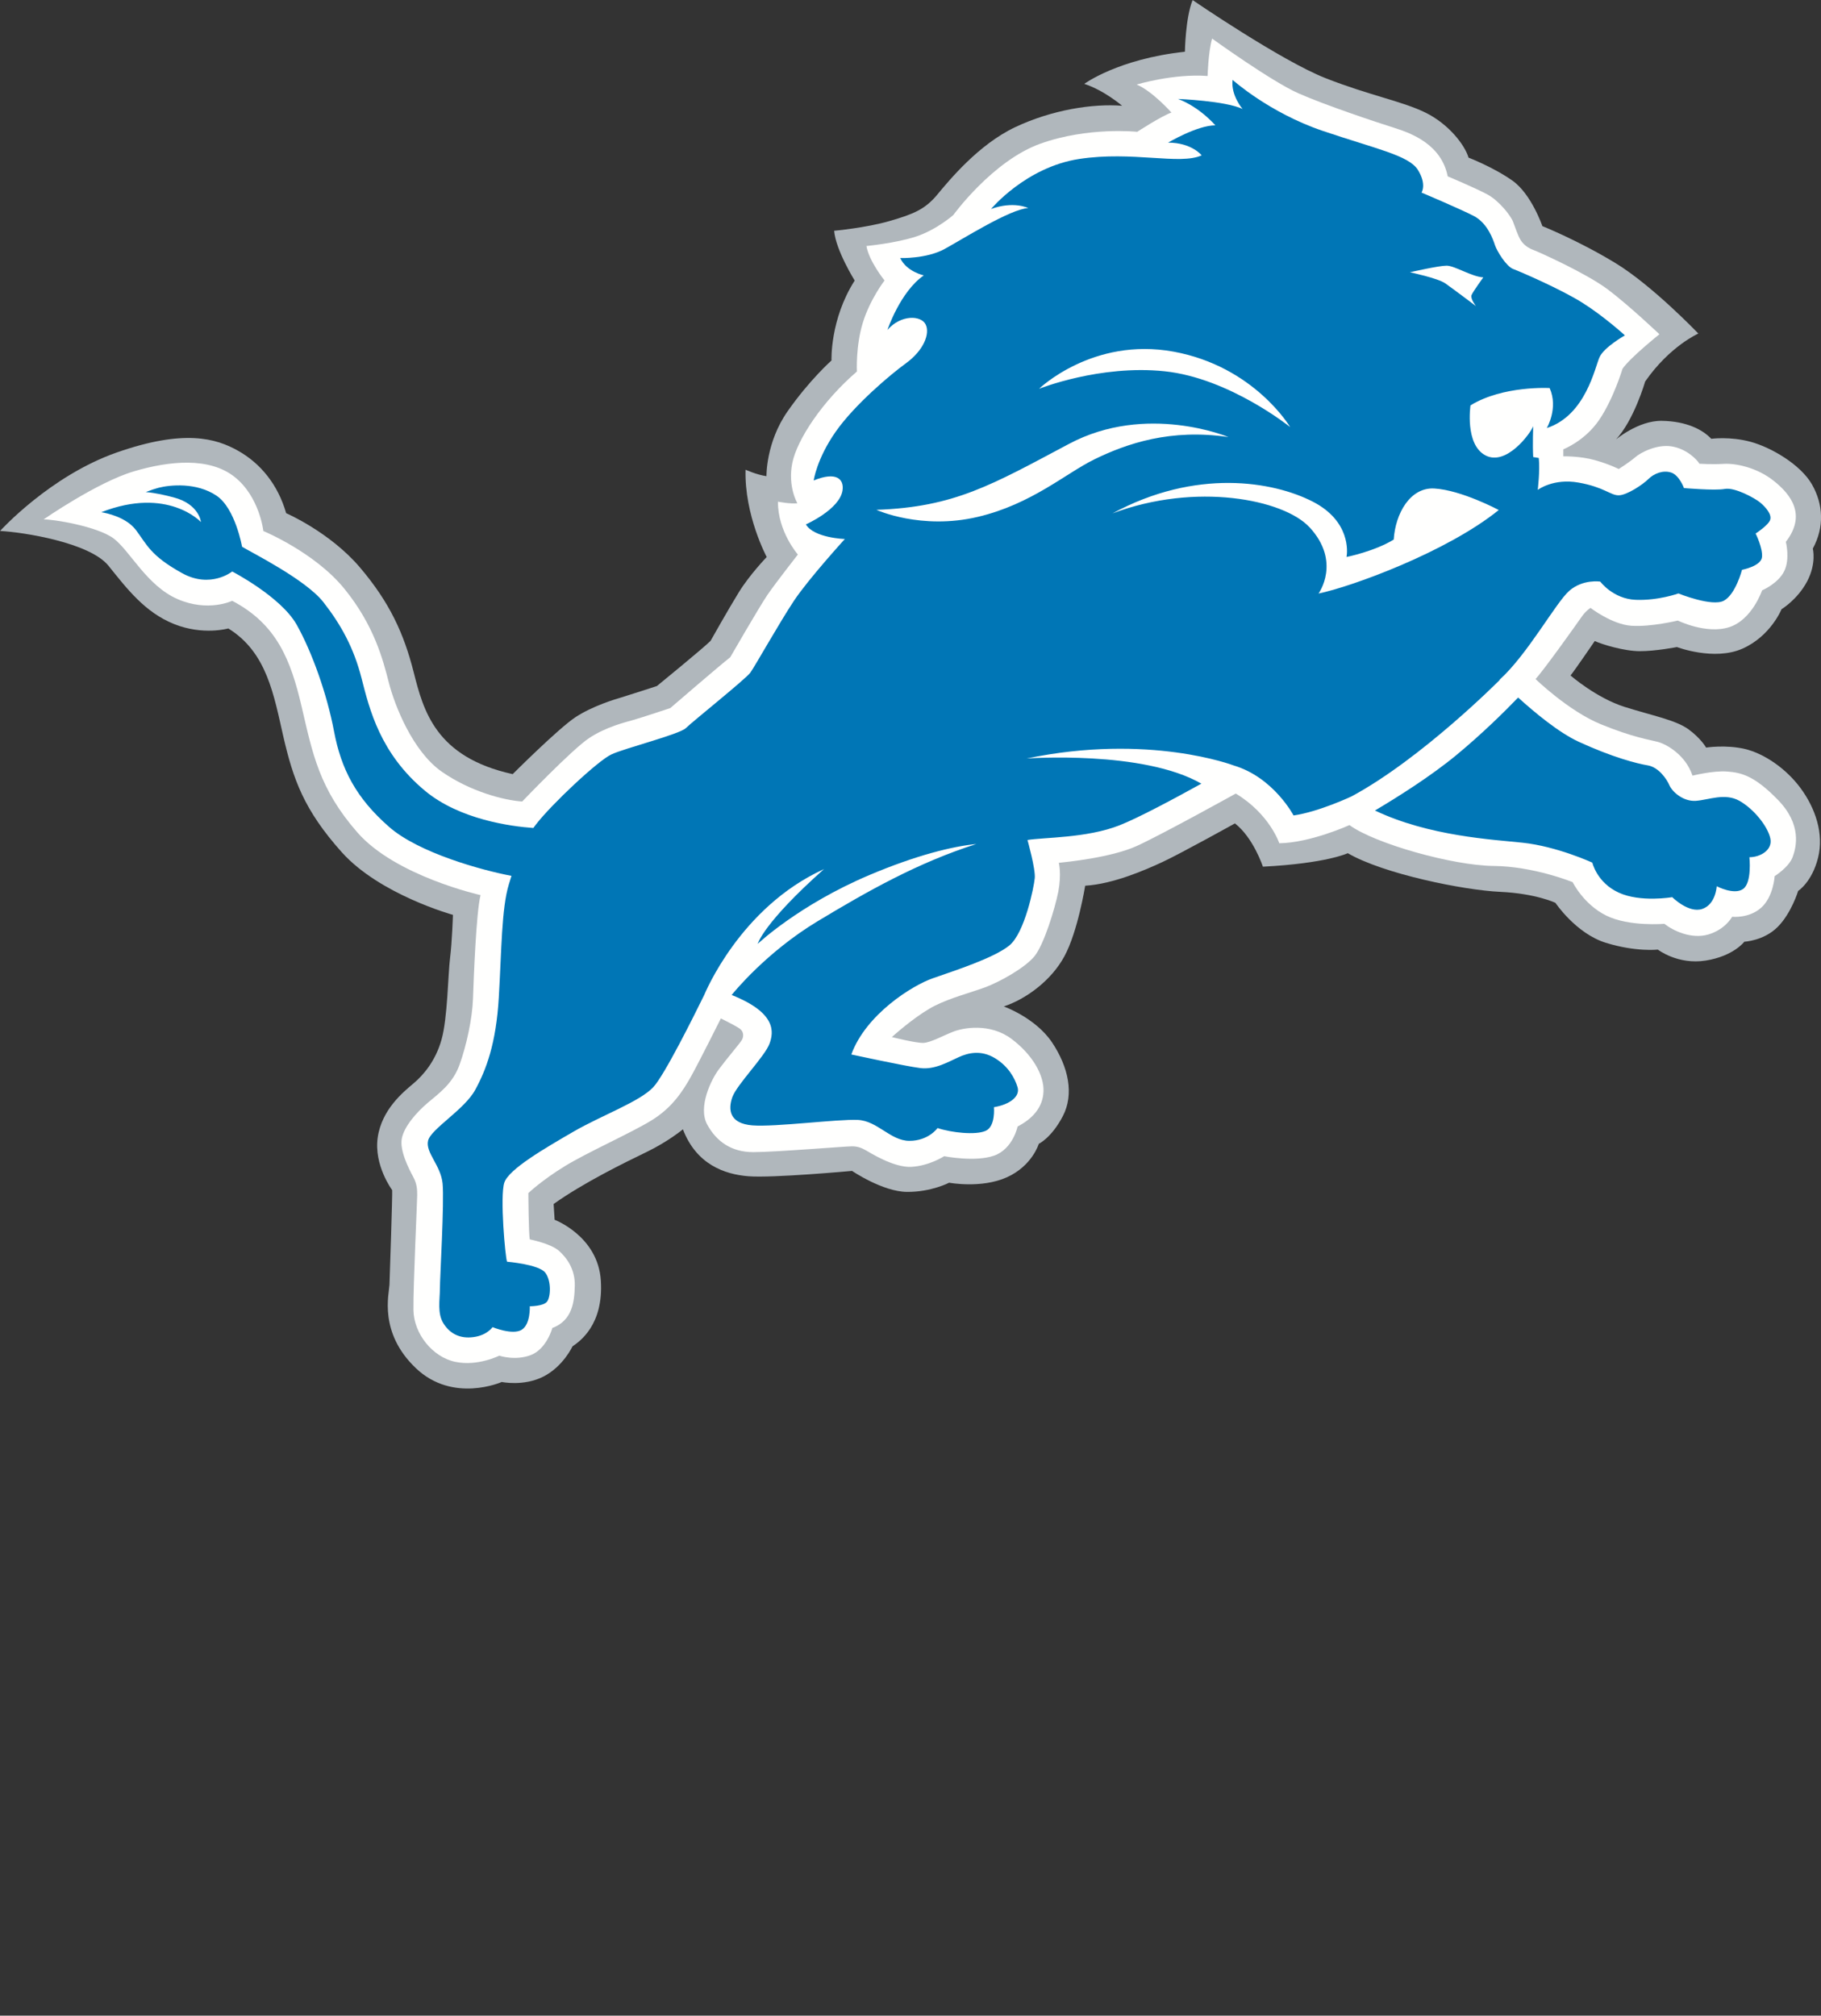 <?xml version="1.0" encoding="UTF-8"?>
<svg id="Layer" xmlns="http://www.w3.org/2000/svg" viewBox="0 0 420 464.78">
  <rect x="0" y="0" width="420" height="464.78" fill="#333333" stroke="none"/>
  <defs>
    <style>
      .cls-1 {
        fill: #b0b7bc;
      }

      .cls-1, .cls-2, .cls-3 {
        stroke-width: 0px;
      }

      .cls-2 {
        fill: #0076b6;
      }

      .cls-3 {
        fill: #fffffe;
      }
    </style>
  </defs>
  <path class="cls-1" d="m372.56,101.45s5.25-4.51,10.75-4.41c5.51.09,9.31,1.93,11.38,4.14,0,0,4.38-.6,9.14.71,4.75,1.31,11.46,5.24,14.08,9.8,2.61,4.57,2.91,9.83.2,14.81,0,0,.9,3.38-1.32,7.58-2.24,4.21-5.89,6.39-5.89,6.39,0,0-2.5,6.22-9.02,9.1-6.53,2.89-15.11-.37-15.11-.37,0,0-4.86.95-8.52.95-3.69,0-8.84-1.59-10.43-2.34,0,0-4.38,6.42-5.59,7.95,0,0,5.98,5.2,12.51,7.25,6.52,2.05,11.65,2.99,14.65,5.12,2.96,2.16,4.11,4.25,4.11,4.25,0,0,4.56-.71,8.94.32,4.39,1.03,9.5,4.48,12.87,9.06,3.36,4.57,5.41,10.44,4.01,16.03-1.4,5.61-4.59,7.64-4.59,7.64,0,0-1.56,5.15-4.73,8.31-3.16,3.19-7.68,3.4-7.68,3.4,0,0-2.48,3.33-8.91,4.35-6.43,1.03-11.04-2.53-11.04-2.53,0,0-5.08.58-12-1.57-6.9-2.14-11.62-9.21-11.62-9.21,0,0-4.49-2.16-12.8-2.54-8.3-.38-26.84-4.11-35.1-8.91,0,0-4.85,2.35-19.57,3.11,0,0-2.18-6.65-6.45-9.98,0,0-12.65,7.02-16.64,8.87-4.02,1.87-11.44,5.11-17.9,5.5,0,0-1.69,10.55-4.78,16.25-3.07,5.7-8.98,9.93-13.99,11.59,0,0,7.29,2.59,11.12,8.28,3.81,5.7,5.12,11.95,2.51,16.98-2.62,5.04-5.56,6.41-5.56,6.41,0,0-1.5,5.09-7.38,7.73-5.89,2.64-13.3,1.24-13.3,1.24,0,0-4.1,2.16-9.72,2.12-5.63-.05-12.67-4.84-12.67-4.84,0,0-18.44,1.69-23.93,1.23-5.48-.44-11.98-2.72-15.08-10.82,0,0-3.37,2.81-8.4,5.24-5.03,2.43-14.57,7.1-21.42,11.98l.23,3.64s10.02,3.77,10.66,14.03c.66,10.27-4.95,14.07-6.54,15.16,0,0-2.13,4.63-6.7,6.96-4.57,2.32-9.61,1.25-9.61,1.25,0,0-11.26,5-19.84-3.21-8.59-8.2-6.16-17.07-6.06-19.22.08-2.14.71-20.95.62-21.82,0,0-4.26-5.7-3.33-12.14.93-6.43,5.87-10.45,8.2-12.41,2.34-1.96,5.14-5.22,6.52-10.16,1.4-4.94,1.49-15.03,1.96-18.76.47-3.73.67-9.99.67-9.99,0,0-16.88-4.66-25.65-14.45-8.77-9.8-11.2-16.89-13.45-26.58-2.22-9.7-3.8-19.51-12.71-25.01,0,0-5.83,1.67-12.54-1.03-6.71-2.7-10.82-8.11-15.1-13.43-4.29-5.32-19.57-7.74-25-8.02,0,0,11.47-12.7,26.95-18.11,15.47-5.4,22.84-3.27,27.97-.37,5.13,2.89,9.16,7.76,11.06,14.38,0,0,10.09,4.37,17,12.49,6.9,8.11,10.16,15.3,12.41,24.16,2.24,8.87,5.05,19.62,22.84,23.52,0,0,10.54-10.55,14.54-13.17,4.02-2.6,9.05-4.08,10.5-4.51,1.44-.43,8.22-2.63,8.22-2.63,0,0,10.65-8.69,12.38-10.42,0,0,3.97-7.06,6.49-11.16,2.52-4.1,6.46-8.17,6.46-8.17,0,0-5.17-9.61-4.88-20.13,0,0,2.54,1.16,4.82,1.49,0,0-.16-7.79,4.89-14.98,5.03-7.2,10.11-11.7,10.11-11.7,0,0-.38-9.46,5.35-18.43,0,0-4.37-7-4.74-11.48,0,0,7.27-.65,12.77-2.24,5.51-1.59,8.2-2.7,11-6.07,2.79-3.35,9.5-11.56,17.99-15.58,8.5-4.01,17.91-5.47,24.66-4.93,0,0-4.14-3.56-8.73-5.05,0,0,7.82-5.76,23.21-7.41,0,0,.11-7.8,1.78-11.91,0,0,20.44,13.99,30.68,18.01,10.26,4.02,17.71,5.32,23.03,7.94,5.3,2.6,9.06,7.41,9.93,10.38,0,0,5.73,2.2,10.11,5.29,4.38,3.08,6.92,10.5,6.92,10.5,0,0,8.28,3.31,16.87,8.53,8.57,5.22,19.1,16.24,19.1,16.24,0,0-6.63,2.92-12.27,11.07,0,0-2.59,9.04-6.86,13.5"/>
  <path class="cls-3" d="m360.57,105.22s3.86-.08,7.24.87c3.4.95,5.54,2.06,5.54,2.06,0,0,2.5-1.59,3.77-2.69,1.26-1.12,5.05-3.08,8.43-2.53,3.4.55,5.79,2.97,6.42,4,0,0,2.89.18,5.57.03,2.68-.17,7.65.78,11.59,3.94,3.96,3.16,7.57,7.82,2.76,14.04,0,0,1.03,3.95-.39,6.79-1.42,2.85-5.09,4.4-5.09,4.4,0,0-2.26,6.73-7.53,8.47-5.28,1.74-11.91-1.51-11.91-1.51,0,0-6.22,1.51-10.72,1.2-4.49-.32-9.41-4.12-9.41-4.12,0,0-1.08.64-2.1,2.13-1.04,1.51-8.77,12.36-10.58,14.27,0,0,7.57,7.36,15.06,10.43,7.5,3.07,11.28,3.56,13.26,4.1,1.96.56,6.3,3,7.88,7.75,0,0,4.82-1.2,7.96-.95,3.16.23,6.23.86,11.75,6.54,5.52,5.68,4.26,10.82,3.39,13.18-.87,2.35-4.15,4.4-4.15,4.4,0,0-.27,4.76-3.12,7.29-2.84,2.52-6.69,2.08-6.69,2.08,0,0-1.51,2.88-5.44,4.07-3.95,1.19-8.21-.88-10.19-2.45,0,0-8.12.71-13.39-1.89-5.27-2.6-7.76-7.71-7.76-7.71,0,0-8.95-3.66-18.26-3.74-9.3-.08-27.32-5.11-33.22-9.42,0,0-8.96,4.08-16.18,4.19,0,0-2.23-6.76-10.04-11.46,0,0-16.73,9.28-22.73,12.04-5.99,2.76-16.54,3.76-18.08,3.93,0,0,.65,2.53-.12,6.64-.82,4.1-3.32,12.16-5.45,14.84-2.14,2.68-8.05,5.99-11.52,7.26-3.47,1.26-7.8,2.37-11.45,4.18-3.62,1.82-8.03,5.51-9.97,7.26,0,0,5.58,1.41,7.27,1.34,1.68-.06,4.68-1.74,6.9-2.59,2.21-.88,8.43-2.06,13.4,1.65,4.97,3.71,7.57,8.51,7.4,12.16-.14,3.62-2.49,6.26-5.97,8.06,0,0-1.04,5.12-5.37,6.7-4.36,1.57-11.57.15-11.57.15,0,0-3.42,2.22-7.53,2.45-4.1.24-9.61-3.31-10.48-3.78-.88-.48-1.74-.95-3.24-.95s-17.73,1.34-22.78,1.34-8.51-2.46-10.64-6.4c-2.13-3.95.86-10.26,2.76-12.77,1.88-2.54,4.89-6.01,5.27-6.73.4-.71.49-1.88-.54-2.6-1.03-.71-4.32-2.33-4.32-2.33,0,0-4.99,9.99-6.88,13.38-1.9,3.39-4.34,7.18-9.07,10.1-4.74,2.92-14.76,7.35-20.03,10.58-5.29,3.23-8.42,6.21-8.42,6.21,0,0,.05,9.51.34,10.68,0,0,4.76.94,6.67,2.59,1.9,1.67,3.78,4.35,3.7,8.05-.07,3.71-.56,8.07-5.18,9.79,0,0-1.29,4.8-4.91,6.22-3.63,1.42-7.34.16-7.34.16,0,0-4.96,2.52-10.16,1.42-5.2-1.1-9.54-6.46-9.62-11.92-.08-5.45.86-25.17.86-26.44s0-2.6-.94-4.33c-.95-1.74-3.17-6.07-2.6-8.84.55-2.76,3.38-6,5.99-8.21,2.6-2.2,5.77-4.41,7.34-8.83,1.57-4.4,2.91-10.48,3.08-15.15.16-4.65.72-19.8,1.74-23.9,0,0-19.57-4.35-28.4-14.44-8.83-10.1-10.33-18.16-12.85-28.96-2.52-10.82-5.75-19.08-16.03-24.46,0,0-5.51,2.68-12.59-.39-7.1-3.08-10.97-11.13-14.75-13.98-3.79-2.83-14.09-4.46-16.15-4.4,0,0,12.28-8.52,20.72-11.05,8.43-2.52,17.59-3.31,23.34,1.27,5.75,4.56,6.62,12.46,6.62,12.46,0,0,11.84,4.89,18.7,13.33,6.86,8.45,8.89,16.33,10.24,21.62,1.35,5.29,5.51,15.86,12.18,20.52,6.68,4.67,14.5,6.63,18.58,6.9,0,0,11.51-12.04,15.46-14.64,3.93-2.6,8.35-3.64,10.23-4.18,1.9-.54,8.46-2.72,8.46-2.72,0,0,11.6-10,13.83-11.72,0,0,6.73-11.67,8.62-14.44,1.9-2.76,6.98-9.25,6.98-9.25,0,0-4.65-5.31-4.59-12.19,0,0,2.74.55,4.48.38,0,0-2.28-3.86-1.17-9.31,1.11-5.44,7-14.29,14.9-21.08,0,0-.31-5.75,1.34-11.18,1.66-5.46,5.03-9.81,5.03-9.81,0,0-3.6-4.46-4.17-7.95,0,0,6.8-.64,11.53-2.21,4.73-1.59,8.51-4.94,8.51-4.94,0,0,9.06-12.51,20.09-16.45,11.06-3.95,22.32-2.73,22.32-2.73,0,0,5.58-3.64,7.89-4.44,0,0-4.38-4.94-8.02-6.46,0,0,8.51-2.57,16.36-1.97,0,0,.14-5.46,1.04-8.63,0,0,13.67,9.87,19.9,12.62,6.23,2.76,18.12,6.71,22.16,7.98,4.02,1.26,10.84,3.88,12.28,11.17,0,0,6.63,2.79,9.24,4.22,2.6,1.43,5.29,4.82,5.83,6.24.54,1.41,1.09,3.16,1.77,4.26.68,1.1,1.85,1.88,2.96,2.27,1.11.41,12.06,5.3,17.12,9.08,5.03,3.8,11.91,10.34,11.91,10.34,0,0-6.84,5.46-8.52,7.98,0,0-2.05,6.87-5.36,11.75-3.32,4.89-8.28,6.8-8.28,6.8v1.65"/>
  <path class="cls-2" d="m345.89,156.8s-17.94,18.09-34.13,26.82c0,0-7.55,3.57-13.41,4.41,0,0-4.61-8.8-13.82-11.53,0,0-19.52-7.48-47.74-1.6,0,0,26.85-1.96,40.3,5.8-6.13,3.39-14.51,7.89-18.95,9.63-7.54,2.94-17.37,2.73-21.16,3.36,0,0,1.89,6.7,1.68,8.8-.2,2.09-2.3,12.58-5.85,15.51-3.57,2.92-12.78,5.86-17.6,7.55-4.82,1.66-15.5,8.37-18.86,17.59,0,0,12.57,2.74,15.92,3.14,3.35.42,6.49-1.46,8.81-2.5,2.3-1.06,5.23-1.69,8.37.2,3.14,1.9,4.61,4.62,5.24,6.71.63,2.09-1.67,3.97-5.45,4.61,0,0,.42,4.4-1.88,5.44-2.31,1.05-7.96.43-11.12-.63,0,0-2.08,2.95-6.48,2.95s-7.34-4.62-11.94-4.83c-4.61-.21-19.06,1.68-24.3,1.26-5.24-.42-5.65-3.56-4.61-6.51,1.05-2.92,7.54-9.42,8.59-12.37.91-2.55,1.71-7.02-8.75-11.18.45-.56,7.99-9.87,19.83-17.01,11.6-6.98,23.11-13.5,36.59-17.8-5.44.53-13.77,2.55-24.65,7.15-16.35,6.93-25.76,15.87-25.76,15.87,0,0,1.21-4.72,15.34-17.29l-.15.1c-19.32,8.81-27.39,28.69-27.54,29-2.44,4.97-9.18,18.51-11.74,21.24-3.13,3.35-11.93,6.5-18.42,10.26-6.51,3.78-14.88,8.6-15.93,11.74-1.05,3.15.23,17.39.63,18.24,0,0,7.34.62,8.8,2.51,1.46,1.88,1.27,5.65.41,6.71-.83,1.06-3.97,1.06-3.97,1.06,0,0,.21,4.17-1.89,5.43-2.09,1.27-6.7-.62-6.7-.62,0,0-1.26,1.89-4.4,2.29-3.14.43-5.45-.82-6.91-3.14-1.47-2.31-.83-5.45-.83-7.97s1.04-20.12.62-24.31c-.41-4.18-3.98-7.12-3.35-9.85.63-2.72,8.37-7.13,10.88-11.74,2.52-4.61,4.83-10.69,5.44-21.37.63-10.69.63-20.55,2.31-26,.21-.69.42-1.33.61-1.97-6.81-1.28-21.37-5.29-28.19-11.26-7.67-6.69-11.09-13.38-12.73-22.03-1.63-8.66-5.13-18.42-8.64-24.65-3.66-6.45-14.85-12.24-14.85-12.24,0,0-4.99,4.02-11.56.38-7.34-4.06-8.09-6.56-10.66-9.96-2.29-2.99-6.76-3.89-7.98-4.09,15.38-6,22.99,2.27,22.99,2.27,0,0-.39-4.16-6.31-5.69-1.78-.47-3.99-1.01-6.42-1.23,1.16-.45,2.22-.8,3-1,2.59-.65,8.69-1.29,13.34,1.85,4.32,2.92,5.87,11.76,5.87,11.76,2.12,1.3,14.68,7.56,18.76,12.78,4.09,5.23,7.02,10.56,8.81,17.58,1.8,7.02,4.24,17.31,14.68,25.96,8.01,6.62,19.84,8.17,24.93,8.53.21-.28.4-.55.62-.83,3.56-4.61,14.25-14.67,17.38-16.13,3.14-1.47,15.72-4.63,17.19-6.08,1.47-1.46,13.83-11.33,14.87-12.79,1.05-1.46,6.71-11.53,10.05-16.56,3.35-5.03,11.74-14.24,11.74-14.24,0,0-7.11-.22-8.99-3.37,0,0,7.76-3.42,8.45-7.82.4-2.6-1.39-4.47-6.65-2.31,0,0,.68-4.96,5.08-11.25,4.41-6.29,12.74-13.27,16.13-15.72,4.2-3.03,5.66-6.91,4.61-9.01-1.05-2.11-5.66-2.32-8.81,1.26,0,0,2.95-8.81,8.39-12.57,0,0-3.99-.85-5.44-4,0,0,6.07.21,10.26-2.1,4.19-2.29,15.09-9.2,19.27-9.42,0,0-3.35-1.69-8.58.21,0,0,8.02-9.65,20.31-11.53,12.31-1.89,23.24,1.46,28.27-.84,0,0-2.3-2.93-7.75-2.93,0,0,6.71-3.99,10.9-3.99,0,0-3.56-4.19-8.6-6.08,0,0,10.89.42,14.88,2.31,0,0-2.74-3.14-2.3-6.71,0,0,8.38,7.54,20.73,11.74,12.36,4.19,19.91,5.66,22,9.01,2.1,3.36.84,5.24.84,5.24,0,0,9,3.79,12.15,5.44,3.14,1.69,4.39,5.46,4.81,6.73.42,1.24,2.52,4.81,4.19,5.45,1.68.63,10.9,4.61,15.91,7.75,5.03,3.15,9.85,7.55,9.85,7.55,0,0-4.81,2.72-5.85,5.03-1.06,2.3-3.16,13.41-12.16,16.34,0,0,2.72-4.61.65-9.22,0,0-10.7-.63-18.25,3.99,0,0-1.36,9.01,3.46,11.54,4.82,2.51,10.36-5.05,11-6.73,0,0-.16,4.25,0,7.11l1.29.21c.3,3.02-.24,7.36-.24,7.36,0,0,3.56-2.73,9.43-1.68,5.86,1.04,7.32,2.93,9.22,2.93s5.64-2.51,6.89-3.77c1.27-1.25,3.37-2.1,5.25-1.47,1.88.63,2.93,3.57,2.93,3.57,0,0,7.13.63,9.43.2,2.3-.42,6.9,2.1,8.16,3.14,1.25,1.05,2.73,2.73,2.29,4-.41,1.24-3.35,3.14-3.35,3.14,0,0,1.68,3.35,1.47,5.44-.21,2.1-4.61,2.93-4.61,2.93,0,0-1.46,5.66-4.19,7.12-2.71,1.47-10.48-1.67-10.48-1.67,0,0-4.61,1.67-9.84,1.47-5.24-.21-8.18-4.2-8.18-4.2,0,0-3.97-.63-7.13,2.1-3.12,2.73-9.62,14.67-16.11,20.54h0Zm-43.88-35.25c7.43,8.01,2.1,15.31,2.1,15.31,7.74-1.61,29.63-9.61,41.57-19.26,0,0-8.64-4.61-14.87-4.96-5.56-.32-8.98,5.77-9.36,11.78-4.48,2.74-10.88,4.01-10.88,4.01l.02-.11c.16-.97.94-8.16-7.81-12.65-9.14-4.69-26.95-7.71-46.19,2.71,19.24-7.23,39.43-3.25,45.42,3.18h0Zm-76.47-2.37c12.42-2.94,20.24-10.02,26.85-13.25,7.58-3.71,17.68-7.12,30.95-5.15,0,0-18.89-7.94-36.76,1.56-17.87,9.49-26.41,14.58-44.44,15.22,0,0,10.3,4.72,23.4,1.62h0Zm45.11-38.1c-18.63-3.4-31,8.57-31,8.57,0,0,14.02-5.61,28.97-4.04,14.93,1.57,28.94,12.86,28.94,12.86,0,0-8.28-13.99-26.91-17.39Zm63-19.82c-1.85,0-8.46,1.52-8.46,1.52,0,0,6.43,1.36,8.14,2.55,1.69,1.18,7.09,5.25,7.09,5.25,0,0-1.34-1.69-1.02-2.54.35-.84,2.71-4.08,2.71-4.08-2.71-.17-6.6-2.7-8.46-2.7h0Zm74.65,132c.64,2.72-2.29,4.4-4.81,4.4,0,0,.63,5.87-1.47,7.33-2.09,1.46-6.07-.64-6.07-.64,0,0-.21,4.2-3.35,5.24-3.14,1.05-6.91-2.72-6.91-2.72,0,0-7.34,1.27-12.35-1.05-5.03-2.3-6.08-6.91-6.08-6.91,0,0-8.18-3.77-16.13-4.6-6.82-.73-21.54-1.48-34-7.42,5.16-3.06,12.78-7.84,18.75-12.76,5.74-4.74,10.92-9.81,14.27-13.29,3.77,3.42,9.35,8.07,13.97,10.2,7.74,3.56,13.41,5.03,15.91,5.44,2.51.41,4.4,3.15,5.02,4.61.64,1.47,3.16,3.77,6.09,3.57,2.94-.21,6.71-1.89,10.05,0,3.34,1.88,6.49,5.86,7.11,8.59h0Z"/>
</svg>